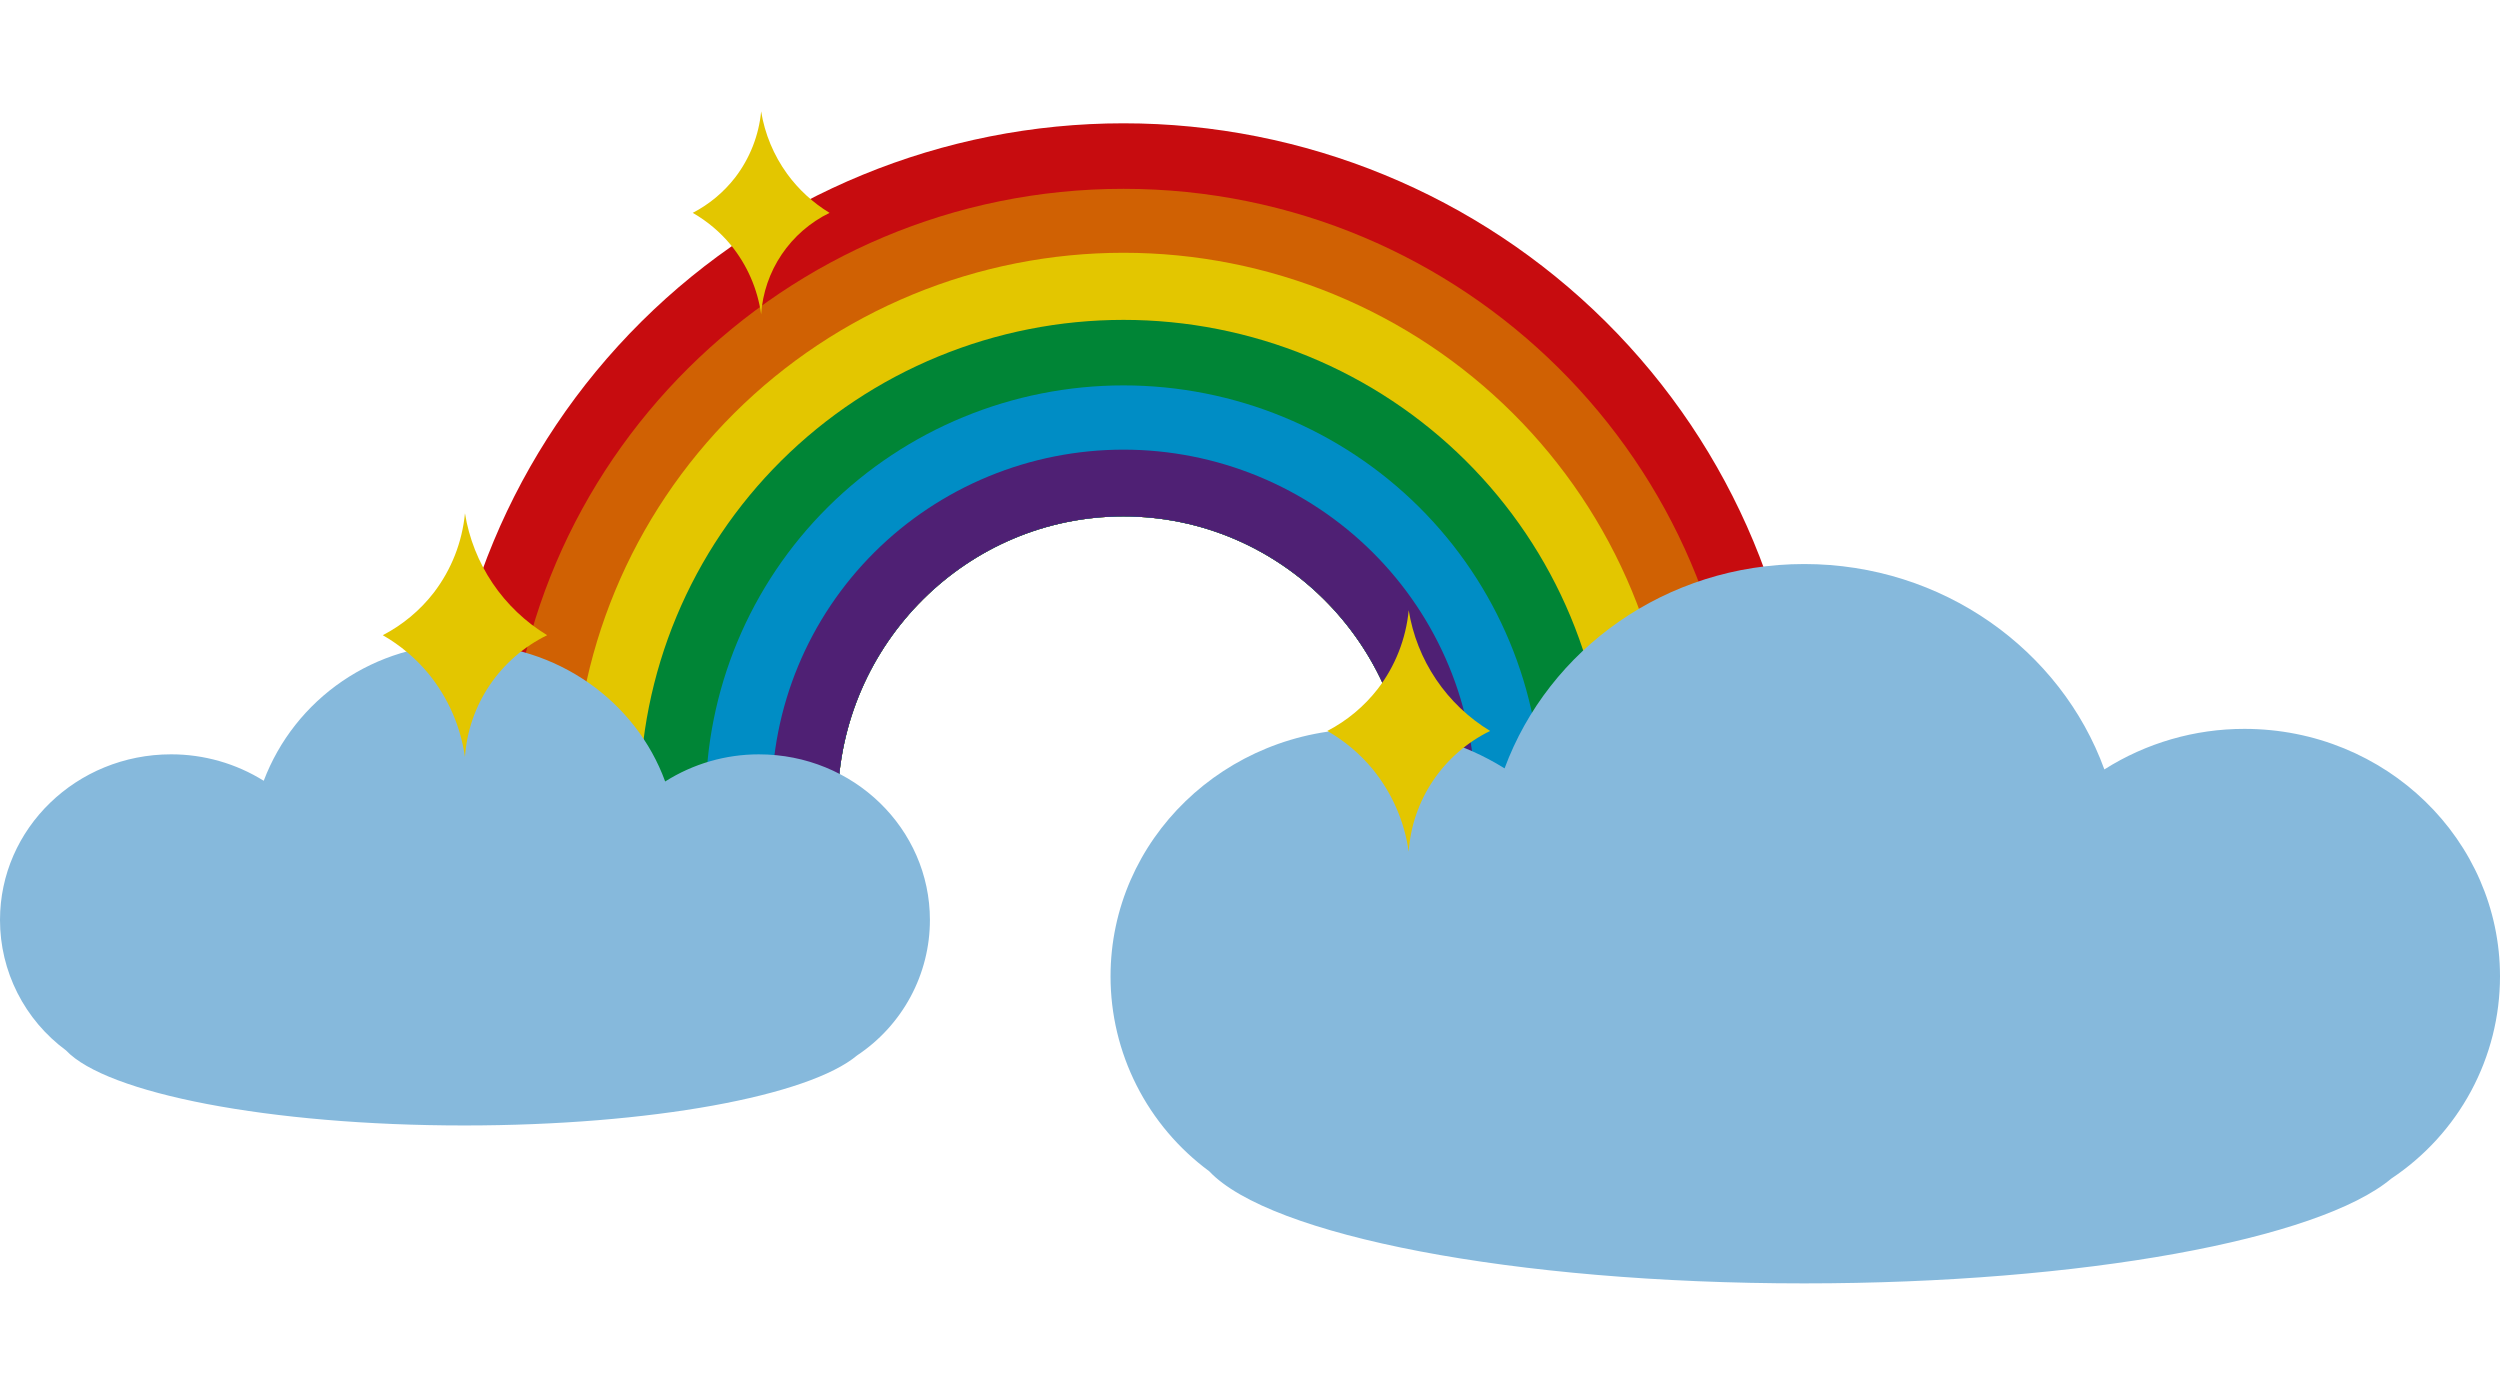 <svg width="202" height="112" viewBox="0 0 202 112" fill="none" xmlns="http://www.w3.org/2000/svg">
<path d="M90.779 41.726C103.398 41.726 113.68 51.983 113.868 64.664H145.866C145.866 50.156 140.062 36.243 129.732 25.985C119.401 15.726 105.389 9.963 90.779 9.963C76.17 9.963 62.158 15.726 51.827 25.985C41.497 36.243 35.693 50.156 35.693 64.664H67.691C67.879 51.984 78.16 41.726 90.779 41.726Z" fill="#C70C0F"/>
<path d="M90.779 41.727C103.398 41.727 113.68 51.983 113.868 64.664H140.534C140.534 37.421 118.214 15.257 90.779 15.257C63.344 15.257 41.024 37.421 41.024 64.664H67.69C67.879 51.984 78.16 41.727 90.779 41.727Z" fill="#D06103"/>
<path d="M90.779 41.727C103.398 41.727 113.679 51.983 113.868 64.664H135.203C135.22 58.86 134.083 53.11 131.858 47.744C129.633 42.377 126.364 37.499 122.237 33.389C118.11 29.279 113.207 26.019 107.809 23.794C102.411 21.569 96.624 20.424 90.779 20.424C84.934 20.424 79.147 21.569 73.749 23.794C68.351 26.019 63.448 29.279 59.321 33.389C55.194 37.499 51.925 42.377 49.7 47.744C47.475 53.11 46.338 58.86 46.355 64.664H67.69C67.879 51.984 78.16 41.727 90.779 41.727Z" fill="#E3C600"/>
<path d="M90.779 41.727C103.398 41.727 113.679 51.983 113.868 64.664H129.871C129.871 59.566 128.86 54.519 126.896 49.809C124.931 45.099 122.051 40.82 118.421 37.215C114.791 33.611 110.482 30.751 105.739 28.801C100.996 26.85 95.913 25.846 90.779 25.846C85.645 25.846 80.562 26.85 75.819 28.801C71.076 30.751 66.767 33.611 63.137 37.215C59.507 40.82 56.627 45.099 54.663 49.809C52.698 54.519 51.687 59.566 51.687 64.664H67.69C67.878 51.984 78.16 41.727 90.779 41.727Z" fill="#008536"/>
<path d="M90.779 41.727C103.398 41.727 113.68 51.983 113.868 64.664H124.54C124.54 55.773 120.983 47.246 114.652 40.959C108.32 34.672 99.733 31.14 90.779 31.14C81.825 31.14 73.238 34.672 66.907 40.959C60.575 47.246 57.019 55.773 57.019 64.664H67.69C67.879 51.984 78.16 41.727 90.779 41.727Z" fill="#008DC5"/>
<path d="M90.779 41.726C103.398 41.726 113.679 51.983 113.868 64.664H119.208C119.222 60.948 118.496 57.266 117.074 53.829C115.651 50.392 113.559 47.268 110.918 44.636C108.277 42.004 105.138 39.915 101.682 38.49C98.226 37.065 94.521 36.331 90.779 36.331C87.037 36.331 83.332 37.065 79.876 38.49C76.42 39.915 73.281 42.004 70.64 44.636C67.999 47.268 65.907 50.392 64.484 53.829C63.061 57.266 62.336 60.948 62.35 64.664H67.69C67.878 51.984 78.16 41.726 90.779 41.726Z" fill="#4F2074"/>
<path d="M75.137 74.336C75.137 66.96 68.972 60.951 61.314 60.951C58.632 60.95 56.005 61.711 53.745 63.144C51.393 56.68 44.998 52.038 37.513 52.038C33.998 52.013 30.56 53.059 27.663 55.034C24.765 57.01 22.548 59.821 21.309 63.087C19.067 61.688 16.471 60.947 13.823 60.95C6.194 60.95 2.3625e-07 66.931 2.3625e-07 74.336C-0 76.383 0.482 78.403 1.408 80.232C2.334 82.062 3.679 83.651 5.334 84.872C8.604 88.346 21.767 90.938 37.512 90.938C52.625 90.938 65.358 88.546 69.259 85.273C71.068 84.07 72.551 82.442 73.576 80.534C74.601 78.627 75.138 76.498 75.137 74.336Z" fill="#86B9DC"/>
<path d="M202 78.891C202 67.871 192.787 58.893 181.346 58.893C177.338 58.891 173.412 60.028 170.033 62.169C166.52 52.51 156.964 45.574 145.78 45.574C134.597 45.574 125.126 52.468 121.57 62.084C118.219 59.994 114.342 58.888 110.386 58.893C98.987 58.893 89.732 67.828 89.732 78.891C89.731 81.951 90.452 84.969 91.836 87.702C93.22 90.436 95.229 92.81 97.702 94.635C102.587 99.826 122.255 103.698 145.78 103.698C168.362 103.698 187.388 100.124 193.216 95.231C195.919 93.433 198.134 91.002 199.666 88.152C201.198 85.302 202 82.122 202 78.891Z" fill="#86B9DC"/>
<path d="M44.209 51.325C42.33 52.245 40.727 53.639 39.562 55.368C38.396 57.096 37.709 59.099 37.569 61.174C37.224 58.706 36.207 56.379 34.629 54.442C33.595 53.19 32.341 52.133 30.929 51.324C32.537 50.489 33.943 49.317 35.049 47.888C36.475 46.025 37.347 43.803 37.569 41.474C37.894 43.494 38.656 45.421 39.802 47.121C40.948 48.821 42.452 50.255 44.209 51.323V51.325Z" fill="#E3C600"/>
<path d="M120.401 59.061C118.539 59.972 116.952 61.353 115.797 63.066C114.643 64.778 113.962 66.762 113.824 68.818C113.482 66.373 112.475 64.068 110.912 62.149C109.888 60.909 108.646 59.863 107.247 59.061C108.84 58.234 110.232 57.073 111.328 55.658C112.74 53.813 113.604 51.612 113.824 49.305C114.146 51.306 114.9 53.214 116.036 54.898C117.171 56.583 118.66 58.003 120.401 59.061Z" fill="#E3C600"/>
<path d="M67.027 17.199C65.462 17.965 64.128 19.125 63.158 20.564C62.188 22.003 61.616 23.671 61.5 25.398C61.212 23.344 60.366 21.407 59.052 19.795C58.192 18.752 57.148 17.873 55.973 17.199C57.312 16.504 58.482 15.529 59.403 14.339C60.59 12.788 61.316 10.939 61.5 9C61.795 10.819 62.514 12.545 63.597 14.042C64.519 15.309 65.685 16.382 67.027 17.199Z" fill="#E3C600"/>
</svg>

